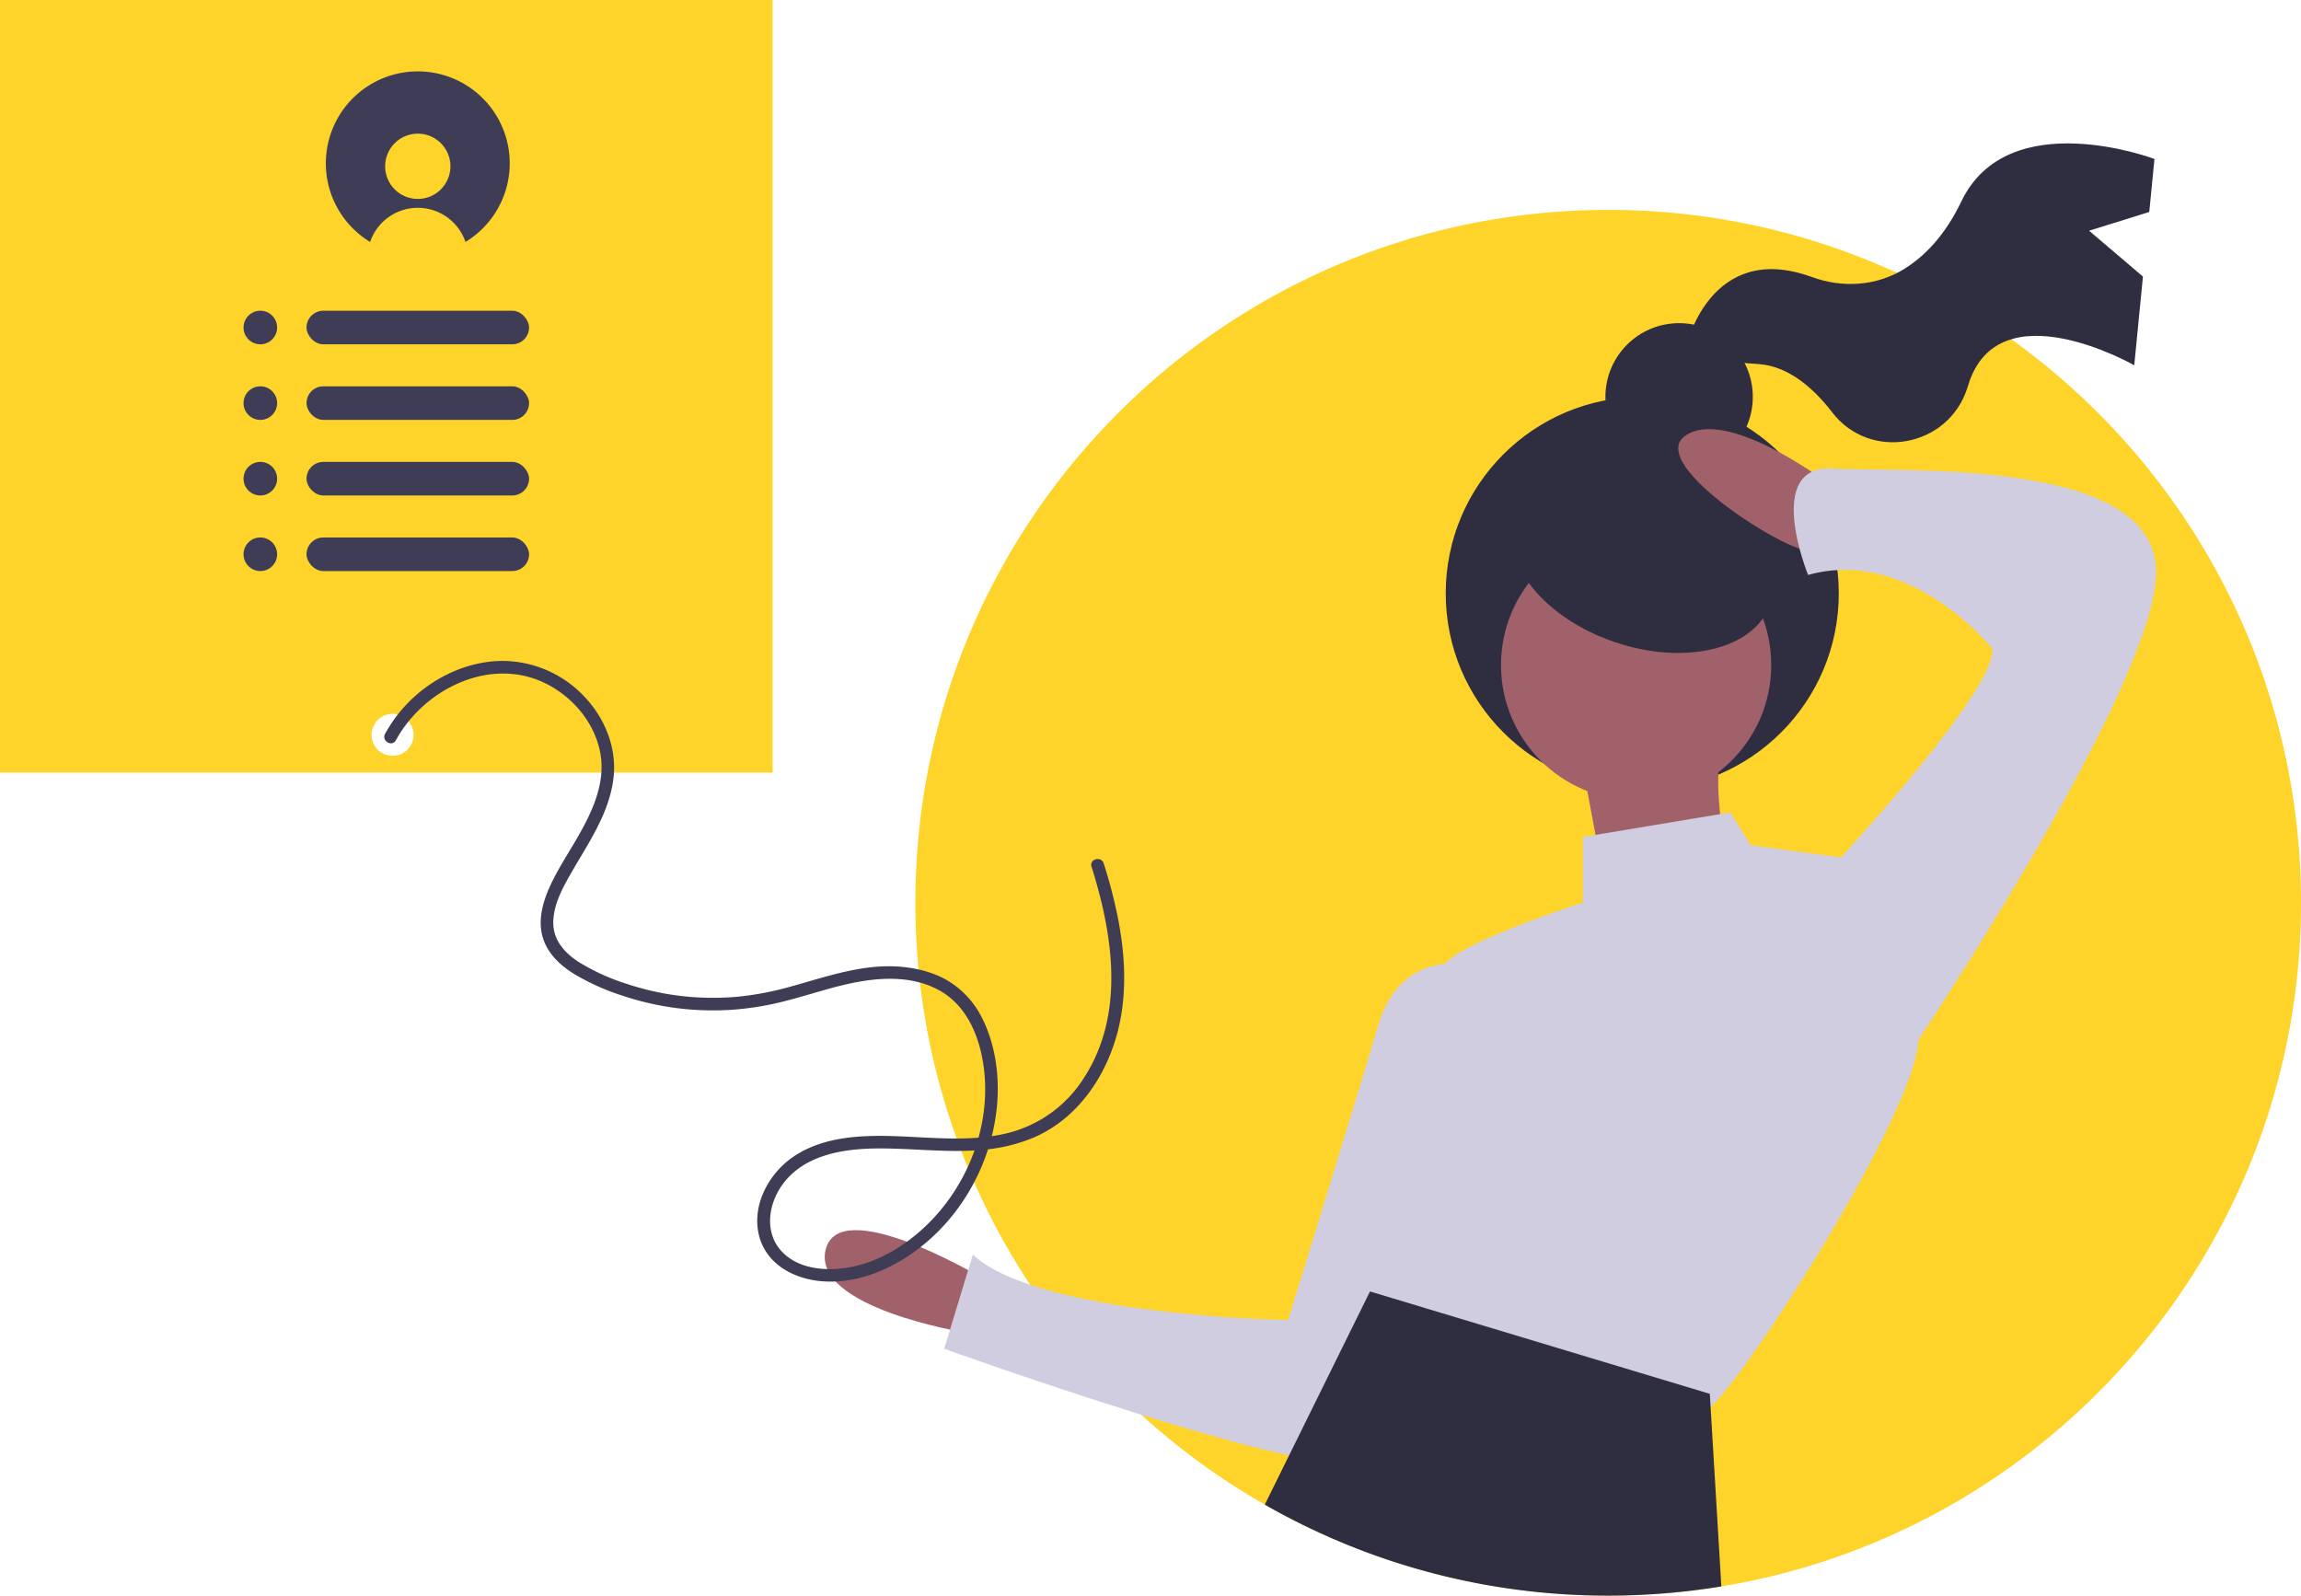 <svg id="b41acc08-8e22-4855-9573-a5b5d021adc0" data-name="Layer 1" xmlns="http://www.w3.org/2000/svg" width="1096" height="760" viewBox="0 0 1096 760"><title>personal_information</title><path d="M52,70V438H420V70ZM239,430a10,10,0,1,1,10-10A10,10,0,0,1,239,430Z" transform="translate(-52 -70)" fill="#ffd42a"/><path d="M1148,500c0,163.89-119.49,299.89-276.1,325.62A332.438,332.438,0,0,1,818,830,329.93,329.93,0,0,1,488,500c0-182.25,147.75-330,330-330a328.485,328.485,0,0,1,192.01,61.6C1093.56,291.46,1148,389.37,1148,500Z" transform="translate(-52 -70)" fill="#ffd42a"/><path d="M1047.068,179.894l28.66-8.936,2.473-25.241s-69.708-26.332-91.994,20.244c-7.869,16.445-17.786,26.322-27.325,32.218-13.138,8.122-29.333,9.075-43.841,3.776-48.311-17.644-59.688,32.531-59.688,32.531s4.176,7.142,33.956,8.899c14.82.874,26.947,12.027,35.391,23.011,18.081,23.521,55.22,16.723,64.339-11.508q.22-.683.434-1.382c14.246-46.667,79.101-9.511,79.101-9.511l4.14-42.268Z" transform="translate(-52 -70)" fill="#2f2e41"/><circle cx="799.784" cy="189.022" r="35.103" fill="#2f2e41"/><circle cx="782.232" cy="282.63" r="93.608" fill="#2f2e41"/><circle cx="779.307" cy="316.757" r="64.355" fill="#a0616a"/><path d="M805.955,435.511l11.701,62.405,58.505-7.801s-9.751-48.754-3.9-62.405Z" transform="translate(-52 -70)" fill="#a0616a"/><path d="M517.332,677.331s-66.305-39.003-72.156-11.701S511.482,704.633,511.482,704.633Z" transform="translate(-52 -70)" fill="#a0616a"/><path d="M921.014,299s-46.804-35.103-66.305-21.452,52.654,58.505,60.455,54.604S921.014,299,921.014,299Z" transform="translate(-52 -70)" fill="#a0616a"/><path d="M876.161,456.963l-70.206,11.701v31.203s-66.305,21.452-66.305,31.203-17.551,46.804-17.551,46.804-42.903,31.203-7.801,68.255c0,0,13.651,21.452,3.9,23.402s-31.203,7.801-21.452,15.601S852.759,745.586,864.46,741.686,965.868,599.325,965.868,564.222s-37.053-85.807-37.053-85.807l-42.903-5.85Z" transform="translate(-52 -70)" fill="#d0cde1"/><path d="M745.5,529.119s-27.302-3.9-37.053,29.252-42.903,140.411-42.903,140.411-118.96-1.95-150.162-31.203l-13.651,44.854s179.414,64.355,195.016,52.654,83.857-200.866,83.857-200.866Z" transform="translate(-52 -70)" fill="#d0cde1"/><path d="M922.965,484.265l5.85-5.85s74.106-79.956,72.156-99.458c0,0-39.003-48.754-87.757-35.103,0,0-21.452-52.654,11.701-50.704S1080.927,287.3,1078.977,343.854,960.018,573.973,960.018,573.973Z" transform="translate(-52 -70)" fill="#d0cde1"/><path d="M871.9,825.62A332.438,332.438,0,0,1,818,830a328.467,328.467,0,0,1-163.57-43.33l11.59-23.47,36.89-74.76,1.64-3.31,26.87,8.1,134.99,40.66.37,6.23Z" transform="translate(-52 -70)" fill="#2f2e41"/><ellipse cx="834.232" cy="337.029" rx="40.953" ry="64.355" transform="translate(194.439 948.227) rotate(-71.208)" fill="#2f2e41"/><path d="M240.597,422.556c13.552-24.831,46.012-40.554,72.566-26.382,11.952,6.379,21.453,17.663,24.469,31,3.504,15.493-3.875,30.266-11.488,43.282-4.132,7.065-8.66,13.986-12.08,21.438-3.541,7.717-6.072,16.636-3.406,25.031,2.402,7.563,8.418,13.064,15.008,17.107a111.826,111.826,0,0,0,23.061,10.295,135.742,135.742,0,0,0,51.485,6.661,140.795,140.795,0,0,0,25.66-4.148c8.943-2.28,17.719-5.17,26.677-7.395,14.956-3.715,32.009-5.562,46.191,1.903,13.778,7.252,19.944,22.419,21.851,37.175,3.522,27.246-7.281,55.52-26.786,74.602-9.358,9.154-21.134,16.717-33.96,19.811-11.191,2.7-25.561,2.527-34.467-5.839-9.938-9.337-7.605-24.309.293-34.16,10.075-12.569,27.143-15.588,42.374-15.894,17.326-.348,34.636,2.232,51.952.628a79.798,79.798,0,0,0,24.568-5.926,62.258,62.258,0,0,0,18.515-12.529c10.69-10.386,17.896-24.222,21.485-38.608,4.317-17.301,3.376-35.482.025-52.859a238.357,238.357,0,0,0-6.888-26.507c-1.157-3.67-6.952-2.102-5.786,1.595,10.32,32.724,16.074,70.563-3.865,100.946a60.107,60.107,0,0,1-35.943,25.873c-17.257,4.289-35.365,2.169-52.909,1.531-16.682-.607-34.997.048-49.299,9.764-11.731,7.969-19.936,23.127-16.39,37.437,3.419,13.8,16.681,20.797,29.945,21.878,13.917,1.134,27.612-3.537,39.299-10.841,24.313-15.193,40.479-41.913,43.862-70.242,1.763-14.761-.031-30.661-6.725-44.059a43.133,43.133,0,0,0-15.847-17.661c-6.81-4.175-14.676-6.23-22.576-6.957-17.948-1.653-35.192,4.509-52.218,9.223a144.792,144.792,0,0,1-26.628,5.083,132.984,132.984,0,0,1-26.272-.428,129.362,129.362,0,0,1-25.457-5.65,101.892,101.892,0,0,1-23.108-10.447c-6.385-4.083-11.907-9.931-12.221-17.895-.341-8.641,4.016-16.724,8.16-24.009,8.187-14.391,18.297-28.467,20.435-45.314,1.87-14.737-4.06-29.262-14.298-39.773A53.771,53.771,0,0,0,290.128,384.809c-15.193.435-29.74,7.042-40.915,17.189A67.358,67.358,0,0,0,235.417,419.528c-1.851,3.391,3.328,6.422,5.181,3.028Z" transform="translate(-52 -70)" fill="#3f3d56"/><path d="M251,104a43.796,43.796,0,0,0-23.098,81.004c.127.079.262.147.39.225a23.993,23.993,0,0,1,45.415,0c.128-.078.263-.146.39-.225A43.796,43.796,0,0,0,251,104Zm0,60.746a15.54,15.54,0,1,1,15.54-15.54A15.54,15.54,0,0,1,251,164.746Z" transform="translate(-52 -70)" fill="#3f3d56"/><circle cx="124" cy="156" r="8" fill="#3f3d56"/><circle cx="124" cy="192" r="8" fill="#3f3d56"/><circle cx="124" cy="228" r="8" fill="#3f3d56"/><circle cx="124" cy="264" r="8" fill="#3f3d56"/><rect x="146" y="220" width="106" height="16" rx="8" fill="#3f3d56"/><rect x="146" y="256" width="106" height="16" rx="8" fill="#3f3d56"/><rect x="146" y="184" width="106" height="16" rx="8" fill="#3f3d56"/><rect x="146" y="148" width="106" height="16" rx="8" fill="#3f3d56"/></svg>